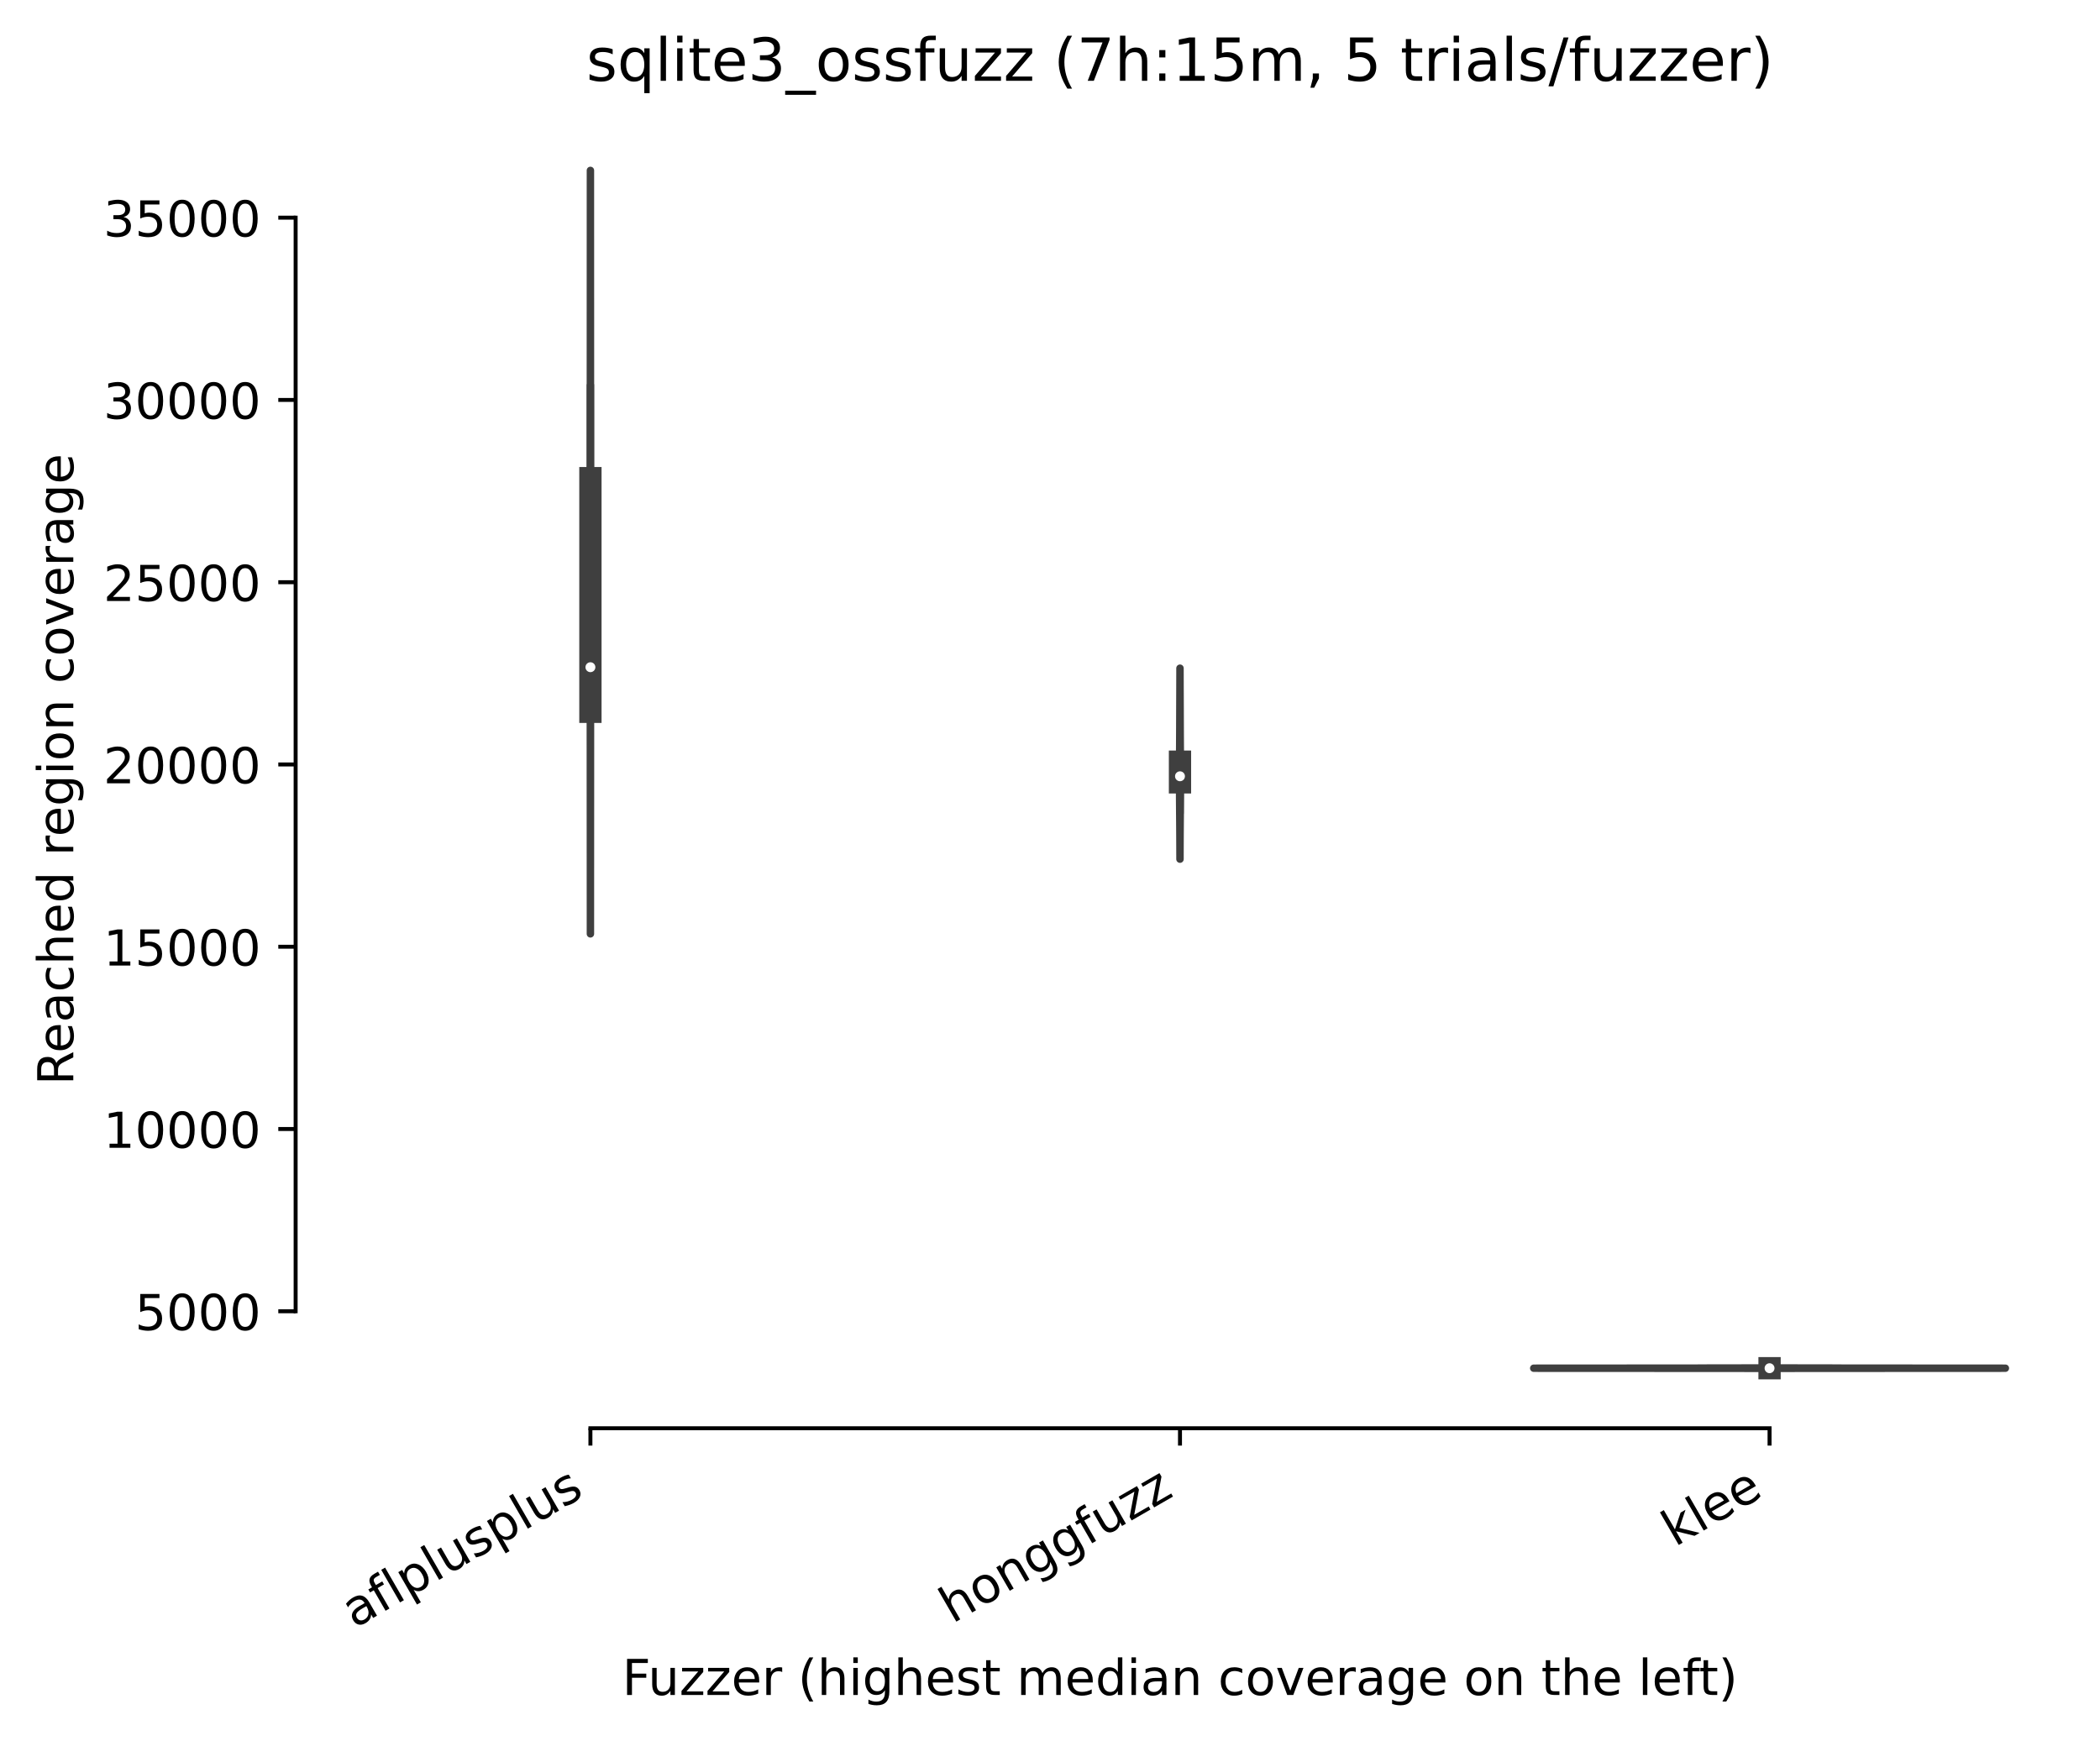 <?xml version="1.0" encoding="utf-8" standalone="no"?>
<!DOCTYPE svg PUBLIC "-//W3C//DTD SVG 1.1//EN"
  "http://www.w3.org/Graphics/SVG/1.1/DTD/svg11.dtd">
<!-- Created with matplotlib (https://matplotlib.org/) -->
<svg height="351.576pt" version="1.1" viewBox="0 0 424.011 351.576" width="424.011pt" xmlns="http://www.w3.org/2000/svg" xmlns:xlink="http://www.w3.org/1999/xlink">
 <defs>
  <style type="text/css">*{stroke-linecap:butt;stroke-linejoin:round;}</style>
 </defs>
 <g id="figure_1">
  <g id="patch_1">
   <path d="M 0 351.576 
L 424.011 351.576 
L 424.011 0 
L 0 0 
z
" style="fill:#ffffff;"/>
  </g>
  <g id="axes_1">
   <g id="patch_2">
    <path d="M 59.691 288.43 
L 416.811 288.43 
L 416.811 22.318 
L 59.691 22.318 
z
" style="fill:#ffffff;"/>
   </g>
   <g id="PolyCollection_1">
    <defs>
     <path d="M 119.213 -162.984 
L 119.209 -162.984 
L 119.208 -164.541 
L 119.208 -166.099 
L 119.208 -167.656 
L 119.207 -169.213 
L 119.207 -170.771 
L 119.206 -172.328 
L 119.206 -173.885 
L 119.205 -175.443 
L 119.205 -177 
L 119.204 -178.557 
L 119.203 -180.115 
L 119.202 -181.672 
L 119.202 -183.229 
L 119.201 -184.787 
L 119.2 -186.344 
L 119.199 -187.902 
L 119.199 -189.459 
L 119.198 -191.016 
L 119.197 -192.574 
L 119.196 -194.131 
L 119.195 -195.688 
L 119.195 -197.246 
L 119.194 -198.803 
L 119.194 -200.36 
L 119.193 -201.918 
L 119.192 -203.475 
L 119.192 -205.032 
L 119.192 -206.59 
L 119.191 -208.147 
L 119.191 -209.705 
L 119.191 -211.262 
L 119.191 -212.819 
L 119.191 -214.377 
L 119.191 -215.934 
L 119.191 -217.491 
L 119.191 -219.049 
L 119.192 -220.606 
L 119.192 -222.163 
L 119.192 -223.721 
L 119.193 -225.278 
L 119.193 -226.836 
L 119.193 -228.393 
L 119.194 -229.95 
L 119.194 -231.508 
L 119.194 -233.065 
L 119.195 -234.622 
L 119.195 -236.18 
L 119.195 -237.737 
L 119.196 -239.294 
L 119.196 -240.852 
L 119.196 -242.409 
L 119.196 -243.966 
L 119.197 -245.524 
L 119.197 -247.081 
L 119.197 -248.639 
L 119.197 -250.196 
L 119.197 -251.753 
L 119.197 -253.311 
L 119.197 -254.868 
L 119.197 -256.425 
L 119.197 -257.983 
L 119.198 -259.54 
L 119.198 -261.097 
L 119.198 -262.655 
L 119.198 -264.212 
L 119.198 -265.769 
L 119.198 -267.327 
L 119.199 -268.884 
L 119.199 -270.442 
L 119.199 -271.999 
L 119.2 -273.556 
L 119.2 -275.114 
L 119.2 -276.671 
L 119.201 -278.228 
L 119.201 -279.786 
L 119.202 -281.343 
L 119.202 -282.9 
L 119.202 -284.458 
L 119.203 -286.015 
L 119.203 -287.573 
L 119.204 -289.13 
L 119.204 -290.687 
L 119.205 -292.245 
L 119.205 -293.802 
L 119.206 -295.359 
L 119.206 -296.917 
L 119.206 -298.474 
L 119.207 -300.031 
L 119.207 -301.589 
L 119.208 -303.146 
L 119.208 -304.703 
L 119.208 -306.261 
L 119.208 -307.818 
L 119.209 -309.376 
L 119.209 -310.933 
L 119.209 -312.49 
L 119.209 -314.048 
L 119.21 -315.605 
L 119.21 -317.162 
L 119.212 -317.162 
L 119.212 -317.162 
L 119.212 -315.605 
L 119.212 -314.048 
L 119.212 -312.49 
L 119.212 -310.933 
L 119.213 -309.376 
L 119.213 -307.818 
L 119.213 -306.261 
L 119.213 -304.703 
L 119.214 -303.146 
L 119.214 -301.589 
L 119.214 -300.031 
L 119.215 -298.474 
L 119.215 -296.917 
L 119.216 -295.359 
L 119.216 -293.802 
L 119.216 -292.245 
L 119.217 -290.687 
L 119.217 -289.13 
L 119.218 -287.573 
L 119.218 -286.015 
L 119.219 -284.458 
L 119.219 -282.9 
L 119.22 -281.343 
L 119.22 -279.786 
L 119.221 -278.228 
L 119.221 -276.671 
L 119.221 -275.114 
L 119.222 -273.556 
L 119.222 -271.999 
L 119.222 -270.442 
L 119.223 -268.884 
L 119.223 -267.327 
L 119.223 -265.769 
L 119.223 -264.212 
L 119.223 -262.655 
L 119.224 -261.097 
L 119.224 -259.54 
L 119.224 -257.983 
L 119.224 -256.425 
L 119.224 -254.868 
L 119.224 -253.311 
L 119.224 -251.753 
L 119.224 -250.196 
L 119.224 -248.639 
L 119.225 -247.081 
L 119.225 -245.524 
L 119.225 -243.966 
L 119.225 -242.409 
L 119.225 -240.852 
L 119.226 -239.294 
L 119.226 -237.737 
L 119.226 -236.18 
L 119.226 -234.622 
L 119.227 -233.065 
L 119.227 -231.508 
L 119.228 -229.95 
L 119.228 -228.393 
L 119.228 -226.836 
L 119.229 -225.278 
L 119.229 -223.721 
L 119.229 -222.163 
L 119.23 -220.606 
L 119.23 -219.049 
L 119.23 -217.491 
L 119.23 -215.934 
L 119.23 -214.377 
L 119.23 -212.819 
L 119.23 -211.262 
L 119.23 -209.705 
L 119.23 -208.147 
L 119.23 -206.59 
L 119.229 -205.032 
L 119.229 -203.475 
L 119.228 -201.918 
L 119.228 -200.36 
L 119.227 -198.803 
L 119.226 -197.246 
L 119.226 -195.688 
L 119.225 -194.131 
L 119.224 -192.574 
L 119.223 -191.016 
L 119.223 -189.459 
L 119.222 -187.902 
L 119.221 -186.344 
L 119.22 -184.787 
L 119.22 -183.229 
L 119.219 -181.672 
L 119.218 -180.115 
L 119.217 -178.557 
L 119.217 -177 
L 119.216 -175.443 
L 119.216 -173.885 
L 119.215 -172.328 
L 119.214 -170.771 
L 119.214 -169.213 
L 119.214 -167.656 
L 119.213 -166.099 
L 119.213 -164.541 
L 119.213 -162.984 
z
" id="md72bbaaf99" style="stroke:#3f3f3f;stroke-width:1.5;"/>
    </defs>
    <g clip-path="url(#pc50f8277dc)">
     <use style="fill:#3274a1;stroke:#3f3f3f;stroke-width:1.5;" x="0" xlink:href="#md72bbaaf99" y="351.576"/>
    </g>
   </g>
   <g id="PolyCollection_2">
    <defs>
     <path d="M 238.255 -178.071 
L 238.247 -178.071 
L 238.246 -178.461 
L 238.245 -178.85 
L 238.244 -179.24 
L 238.243 -179.63 
L 238.242 -180.019 
L 238.241 -180.409 
L 238.239 -180.798 
L 238.238 -181.188 
L 238.236 -181.577 
L 238.234 -181.967 
L 238.232 -182.356 
L 238.23 -182.746 
L 238.228 -183.135 
L 238.226 -183.525 
L 238.223 -183.914 
L 238.221 -184.304 
L 238.218 -184.694 
L 238.215 -185.083 
L 238.213 -185.473 
L 238.21 -185.862 
L 238.207 -186.252 
L 238.204 -186.641 
L 238.201 -187.031 
L 238.197 -187.42 
L 238.194 -187.81 
L 238.191 -188.199 
L 238.188 -188.589 
L 238.185 -188.978 
L 238.182 -189.368 
L 238.179 -189.758 
L 238.176 -190.147 
L 238.174 -190.537 
L 238.171 -190.926 
L 238.169 -191.316 
L 238.167 -191.705 
L 238.165 -192.095 
L 238.163 -192.484 
L 238.162 -192.874 
L 238.161 -193.263 
L 238.16 -193.653 
L 238.16 -194.042 
L 238.159 -194.432 
L 238.16 -194.822 
L 238.16 -195.211 
L 238.161 -195.601 
L 238.162 -195.99 
L 238.163 -196.38 
L 238.165 -196.769 
L 238.167 -197.159 
L 238.169 -197.548 
L 238.171 -197.938 
L 238.173 -198.327 
L 238.176 -198.717 
L 238.178 -199.106 
L 238.181 -199.496 
L 238.184 -199.885 
L 238.186 -200.275 
L 238.189 -200.665 
L 238.191 -201.054 
L 238.193 -201.444 
L 238.195 -201.833 
L 238.197 -202.223 
L 238.199 -202.612 
L 238.201 -203.002 
L 238.203 -203.391 
L 238.205 -203.781 
L 238.206 -204.17 
L 238.208 -204.56 
L 238.209 -204.949 
L 238.21 -205.339 
L 238.212 -205.729 
L 238.213 -206.118 
L 238.214 -206.508 
L 238.215 -206.897 
L 238.217 -207.287 
L 238.218 -207.676 
L 238.219 -208.066 
L 238.221 -208.455 
L 238.222 -208.845 
L 238.224 -209.234 
L 238.225 -209.624 
L 238.227 -210.013 
L 238.228 -210.403 
L 238.23 -210.793 
L 238.231 -211.182 
L 238.233 -211.572 
L 238.234 -211.961 
L 238.236 -212.351 
L 238.237 -212.74 
L 238.238 -213.13 
L 238.24 -213.519 
L 238.241 -213.909 
L 238.242 -214.298 
L 238.243 -214.688 
L 238.244 -215.077 
L 238.245 -215.467 
L 238.245 -215.857 
L 238.246 -216.246 
L 238.247 -216.636 
L 238.254 -216.636 
L 238.254 -216.636 
L 238.255 -216.246 
L 238.256 -215.857 
L 238.257 -215.467 
L 238.257 -215.077 
L 238.258 -214.688 
L 238.259 -214.298 
L 238.261 -213.909 
L 238.262 -213.519 
L 238.263 -213.13 
L 238.264 -212.74 
L 238.266 -212.351 
L 238.267 -211.961 
L 238.269 -211.572 
L 238.27 -211.182 
L 238.272 -210.793 
L 238.273 -210.403 
L 238.275 -210.013 
L 238.276 -209.624 
L 238.278 -209.234 
L 238.279 -208.845 
L 238.281 -208.455 
L 238.282 -208.066 
L 238.283 -207.676 
L 238.285 -207.287 
L 238.286 -206.897 
L 238.287 -206.508 
L 238.288 -206.118 
L 238.29 -205.729 
L 238.291 -205.339 
L 238.292 -204.949 
L 238.294 -204.56 
L 238.295 -204.17 
L 238.297 -203.781 
L 238.298 -203.391 
L 238.3 -203.002 
L 238.302 -202.612 
L 238.304 -202.223 
L 238.306 -201.833 
L 238.308 -201.444 
L 238.31 -201.054 
L 238.313 -200.665 
L 238.315 -200.275 
L 238.318 -199.885 
L 238.32 -199.496 
L 238.323 -199.106 
L 238.325 -198.717 
L 238.328 -198.327 
L 238.33 -197.938 
L 238.332 -197.548 
L 238.334 -197.159 
L 238.336 -196.769 
L 238.338 -196.38 
L 238.339 -195.99 
L 238.34 -195.601 
L 238.341 -195.211 
L 238.342 -194.822 
L 238.342 -194.432 
L 238.342 -194.042 
L 238.341 -193.653 
L 238.34 -193.263 
L 238.339 -192.874 
L 238.338 -192.484 
L 238.336 -192.095 
L 238.334 -191.705 
L 238.332 -191.316 
L 238.33 -190.926 
L 238.327 -190.537 
L 238.325 -190.147 
L 238.322 -189.758 
L 238.319 -189.368 
L 238.316 -188.978 
L 238.313 -188.589 
L 238.31 -188.199 
L 238.307 -187.81 
L 238.304 -187.42 
L 238.301 -187.031 
L 238.298 -186.641 
L 238.295 -186.252 
L 238.292 -185.862 
L 238.289 -185.473 
L 238.286 -185.083 
L 238.283 -184.694 
L 238.28 -184.304 
L 238.278 -183.914 
L 238.275 -183.525 
L 238.273 -183.135 
L 238.271 -182.746 
L 238.269 -182.356 
L 238.267 -181.967 
L 238.265 -181.577 
L 238.264 -181.188 
L 238.262 -180.798 
L 238.261 -180.409 
L 238.259 -180.019 
L 238.258 -179.63 
L 238.257 -179.24 
L 238.256 -178.85 
L 238.255 -178.461 
L 238.255 -178.071 
z
" id="m704e253933" style="stroke:#3f3f3f;stroke-width:1.5;"/>
    </defs>
    <g clip-path="url(#pc50f8277dc)">
     <use style="fill:#9fd495;stroke:#3f3f3f;stroke-width:1.5;" x="0" xlink:href="#m704e253933" y="351.576"/>
    </g>
   </g>
   <g id="PolyCollection_3">
    <defs>
     <path d="M 361.406 -75.242 
L 353.175 -75.242 
L 352.49 -75.243 
L 351.719 -75.244 
L 350.857 -75.245 
L 349.899 -75.246 
L 348.842 -75.246 
L 347.683 -75.247 
L 346.419 -75.248 
L 345.052 -75.249 
L 343.581 -75.25 
L 342.011 -75.251 
L 340.347 -75.251 
L 338.594 -75.252 
L 336.763 -75.253 
L 334.865 -75.254 
L 332.912 -75.255 
L 330.921 -75.255 
L 328.908 -75.256 
L 326.891 -75.257 
L 324.891 -75.258 
L 322.929 -75.259 
L 321.026 -75.26 
L 319.205 -75.26 
L 317.488 -75.261 
L 315.895 -75.262 
L 314.447 -75.263 
L 313.164 -75.264 
L 312.061 -75.264 
L 311.154 -75.265 
L 310.454 -75.266 
L 309.971 -75.267 
L 309.71 -75.268 
L 309.675 -75.269 
L 309.863 -75.269 
L 310.27 -75.27 
L 310.89 -75.271 
L 311.71 -75.272 
L 312.717 -75.273 
L 313.894 -75.273 
L 315.221 -75.274 
L 316.679 -75.275 
L 318.245 -75.276 
L 319.894 -75.277 
L 321.604 -75.278 
L 323.35 -75.278 
L 325.108 -75.279 
L 326.856 -75.28 
L 328.573 -75.281 
L 330.239 -75.282 
L 331.836 -75.282 
L 333.349 -75.283 
L 334.766 -75.284 
L 336.075 -75.285 
L 337.269 -75.286 
L 338.345 -75.287 
L 339.299 -75.287 
L 340.132 -75.288 
L 340.848 -75.289 
L 341.451 -75.29 
L 341.949 -75.291 
L 342.351 -75.291 
L 342.667 -75.292 
L 342.908 -75.293 
L 343.088 -75.294 
L 343.218 -75.295 
L 343.312 -75.296 
L 343.383 -75.296 
L 343.441 -75.297 
L 343.5 -75.298 
L 343.568 -75.299 
L 343.657 -75.3 
L 343.772 -75.3 
L 343.922 -75.301 
L 344.111 -75.302 
L 344.342 -75.303 
L 344.618 -75.304 
L 344.938 -75.305 
L 345.303 -75.305 
L 345.71 -75.306 
L 346.155 -75.307 
L 346.635 -75.308 
L 347.145 -75.309 
L 347.679 -75.309 
L 348.232 -75.31 
L 348.797 -75.311 
L 349.368 -75.312 
L 349.94 -75.313 
L 350.507 -75.314 
L 351.064 -75.314 
L 351.605 -75.315 
L 352.128 -75.316 
L 352.627 -75.317 
L 353.101 -75.318 
L 353.547 -75.318 
L 353.964 -75.319 
L 354.351 -75.32 
L 354.706 -75.321 
L 355.032 -75.322 
L 355.326 -75.323 
L 355.592 -75.323 
L 358.989 -75.323 
L 358.989 -75.323 
L 359.255 -75.323 
L 359.55 -75.322 
L 359.875 -75.321 
L 360.23 -75.32 
L 360.617 -75.319 
L 361.034 -75.318 
L 361.48 -75.318 
L 361.954 -75.317 
L 362.454 -75.316 
L 362.976 -75.315 
L 363.518 -75.314 
L 364.074 -75.314 
L 364.641 -75.313 
L 365.213 -75.312 
L 365.784 -75.311 
L 366.349 -75.31 
L 366.902 -75.309 
L 367.436 -75.309 
L 367.946 -75.308 
L 368.426 -75.307 
L 368.872 -75.306 
L 369.278 -75.305 
L 369.643 -75.305 
L 369.964 -75.304 
L 370.239 -75.303 
L 370.471 -75.302 
L 370.659 -75.301 
L 370.809 -75.3 
L 370.925 -75.3 
L 371.013 -75.299 
L 371.082 -75.298 
L 371.14 -75.297 
L 371.199 -75.296 
L 371.269 -75.296 
L 371.363 -75.295 
L 371.493 -75.294 
L 371.673 -75.293 
L 371.915 -75.292 
L 372.231 -75.291 
L 372.632 -75.291 
L 373.13 -75.29 
L 373.734 -75.289 
L 374.449 -75.288 
L 375.282 -75.287 
L 376.236 -75.287 
L 377.312 -75.286 
L 378.506 -75.285 
L 379.816 -75.284 
L 381.232 -75.283 
L 382.745 -75.282 
L 384.342 -75.282 
L 386.008 -75.281 
L 387.725 -75.28 
L 389.473 -75.279 
L 391.232 -75.278 
L 392.977 -75.278 
L 394.687 -75.277 
L 396.337 -75.276 
L 397.902 -75.275 
L 399.36 -75.274 
L 400.688 -75.273 
L 401.865 -75.273 
L 402.871 -75.272 
L 403.691 -75.271 
L 404.311 -75.27 
L 404.718 -75.269 
L 404.907 -75.269 
L 404.871 -75.268 
L 404.61 -75.267 
L 404.127 -75.266 
L 403.427 -75.265 
L 402.52 -75.264 
L 401.417 -75.264 
L 400.134 -75.263 
L 398.686 -75.262 
L 397.093 -75.261 
L 395.376 -75.26 
L 393.555 -75.26 
L 391.652 -75.259 
L 389.69 -75.258 
L 387.69 -75.257 
L 385.674 -75.256 
L 383.66 -75.255 
L 381.669 -75.255 
L 379.716 -75.254 
L 377.818 -75.253 
L 375.987 -75.252 
L 374.235 -75.251 
L 372.57 -75.251 
L 371 -75.25 
L 369.529 -75.249 
L 368.162 -75.248 
L 366.898 -75.247 
L 365.739 -75.246 
L 364.682 -75.246 
L 363.724 -75.245 
L 362.862 -75.244 
L 362.091 -75.243 
L 361.406 -75.242 
z
" id="m99845dfeee" style="stroke:#3f3f3f;stroke-width:1.5;"/>
    </defs>
    <g clip-path="url(#pc50f8277dc)">
     <use style="fill:#c03d3e;stroke:#3f3f3f;stroke-width:1.5;" x="0" xlink:href="#m99845dfeee" y="351.576"/>
    </g>
   </g>
   <g id="matplotlib.axis_1">
    <g id="xtick_1">
     <g id="line2d_1">
      <defs>
       <path d="M 0 0 
L 0 3.5 
" id="m9f5b77ebde" style="stroke:#000000;stroke-width:0.8;"/>
      </defs>
      <g>
       <use style="stroke:#000000;stroke-width:0.8;" x="119.211" xlink:href="#m9f5b77ebde" y="288.43"/>
      </g>
     </g>
     <g id="text_1">
      <!-- aflplusplus -->
      <g transform="translate(71.602 328.897)rotate(-30)scale(0.1 -0.1)">
       <defs>
        <path d="M 34.281 27.484 
Q 23.391 27.484 19.188 25 
Q 14.984 22.516 14.984 16.5 
Q 14.984 11.719 18.141 8.906 
Q 21.297 6.109 26.703 6.109 
Q 34.188 6.109 38.703 11.406 
Q 43.219 16.703 43.219 25.484 
L 43.219 27.484 
z
M 52.203 31.203 
L 52.203 0 
L 43.219 0 
L 43.219 8.297 
Q 40.141 3.328 35.547 0.953 
Q 30.953 -1.422 24.312 -1.422 
Q 15.922 -1.422 10.953 3.297 
Q 6 8.016 6 15.922 
Q 6 25.141 12.172 29.828 
Q 18.359 34.516 30.609 34.516 
L 43.219 34.516 
L 43.219 35.406 
Q 43.219 41.609 39.141 45 
Q 35.062 48.391 27.688 48.391 
Q 23 48.391 18.547 47.266 
Q 14.109 46.141 10.016 43.891 
L 10.016 52.203 
Q 14.938 54.109 19.578 55.047 
Q 24.219 56 28.609 56 
Q 40.484 56 46.344 49.844 
Q 52.203 43.703 52.203 31.203 
z
" id="DejaVuSans-97"/>
        <path d="M 37.109 75.984 
L 37.109 68.5 
L 28.516 68.5 
Q 23.688 68.5 21.797 66.547 
Q 19.922 64.594 19.922 59.516 
L 19.922 54.688 
L 34.719 54.688 
L 34.719 47.703 
L 19.922 47.703 
L 19.922 0 
L 10.891 0 
L 10.891 47.703 
L 2.297 47.703 
L 2.297 54.688 
L 10.891 54.688 
L 10.891 58.5 
Q 10.891 67.625 15.141 71.797 
Q 19.391 75.984 28.609 75.984 
z
" id="DejaVuSans-102"/>
        <path d="M 9.422 75.984 
L 18.406 75.984 
L 18.406 0 
L 9.422 0 
z
" id="DejaVuSans-108"/>
        <path d="M 18.109 8.203 
L 18.109 -20.797 
L 9.078 -20.797 
L 9.078 54.688 
L 18.109 54.688 
L 18.109 46.391 
Q 20.953 51.266 25.266 53.625 
Q 29.594 56 35.594 56 
Q 45.562 56 51.781 48.094 
Q 58.016 40.188 58.016 27.297 
Q 58.016 14.406 51.781 6.484 
Q 45.562 -1.422 35.594 -1.422 
Q 29.594 -1.422 25.266 0.953 
Q 20.953 3.328 18.109 8.203 
z
M 48.688 27.297 
Q 48.688 37.203 44.609 42.844 
Q 40.531 48.484 33.406 48.484 
Q 26.266 48.484 22.188 42.844 
Q 18.109 37.203 18.109 27.297 
Q 18.109 17.391 22.188 11.75 
Q 26.266 6.109 33.406 6.109 
Q 40.531 6.109 44.609 11.75 
Q 48.688 17.391 48.688 27.297 
z
" id="DejaVuSans-112"/>
        <path d="M 8.5 21.578 
L 8.5 54.688 
L 17.484 54.688 
L 17.484 21.922 
Q 17.484 14.156 20.5 10.266 
Q 23.531 6.391 29.594 6.391 
Q 36.859 6.391 41.078 11.031 
Q 45.312 15.672 45.312 23.688 
L 45.312 54.688 
L 54.297 54.688 
L 54.297 0 
L 45.312 0 
L 45.312 8.406 
Q 42.047 3.422 37.719 1 
Q 33.406 -1.422 27.688 -1.422 
Q 18.266 -1.422 13.375 4.438 
Q 8.5 10.297 8.5 21.578 
z
M 31.109 56 
z
" id="DejaVuSans-117"/>
        <path d="M 44.281 53.078 
L 44.281 44.578 
Q 40.484 46.531 36.375 47.5 
Q 32.281 48.484 27.875 48.484 
Q 21.188 48.484 17.844 46.438 
Q 14.5 44.391 14.5 40.281 
Q 14.5 37.156 16.891 35.375 
Q 19.281 33.594 26.516 31.984 
L 29.594 31.297 
Q 39.156 29.25 43.188 25.516 
Q 47.219 21.781 47.219 15.094 
Q 47.219 7.469 41.188 3.016 
Q 35.156 -1.422 24.609 -1.422 
Q 20.219 -1.422 15.453 -0.562 
Q 10.688 0.297 5.422 2 
L 5.422 11.281 
Q 10.406 8.688 15.234 7.391 
Q 20.062 6.109 24.812 6.109 
Q 31.156 6.109 34.562 8.281 
Q 37.984 10.453 37.984 14.406 
Q 37.984 18.062 35.516 20.016 
Q 33.062 21.969 24.703 23.781 
L 21.578 24.516 
Q 13.234 26.266 9.516 29.906 
Q 5.812 33.547 5.812 39.891 
Q 5.812 47.609 11.281 51.797 
Q 16.75 56 26.812 56 
Q 31.781 56 36.172 55.266 
Q 40.578 54.547 44.281 53.078 
z
" id="DejaVuSans-115"/>
       </defs>
       <use xlink:href="#DejaVuSans-97"/>
       <use x="61.279" xlink:href="#DejaVuSans-102"/>
       <use x="96.484" xlink:href="#DejaVuSans-108"/>
       <use x="124.268" xlink:href="#DejaVuSans-112"/>
       <use x="187.744" xlink:href="#DejaVuSans-108"/>
       <use x="215.527" xlink:href="#DejaVuSans-117"/>
       <use x="278.906" xlink:href="#DejaVuSans-115"/>
       <use x="331.006" xlink:href="#DejaVuSans-112"/>
       <use x="394.482" xlink:href="#DejaVuSans-108"/>
       <use x="422.266" xlink:href="#DejaVuSans-117"/>
       <use x="485.645" xlink:href="#DejaVuSans-115"/>
      </g>
     </g>
    </g>
    <g id="xtick_2">
     <g id="line2d_2">
      <g>
       <use style="stroke:#000000;stroke-width:0.8;" x="238.251" xlink:href="#m9f5b77ebde" y="288.43"/>
      </g>
     </g>
     <g id="text_2">
      <!-- honggfuzz -->
      <g transform="translate(192.311 327.933)rotate(-30)scale(0.1 -0.1)">
       <defs>
        <path d="M 54.891 33.016 
L 54.891 0 
L 45.906 0 
L 45.906 32.719 
Q 45.906 40.484 42.875 44.328 
Q 39.844 48.188 33.797 48.188 
Q 26.516 48.188 22.312 43.547 
Q 18.109 38.922 18.109 30.906 
L 18.109 0 
L 9.078 0 
L 9.078 75.984 
L 18.109 75.984 
L 18.109 46.188 
Q 21.344 51.125 25.703 53.562 
Q 30.078 56 35.797 56 
Q 45.219 56 50.047 50.172 
Q 54.891 44.344 54.891 33.016 
z
" id="DejaVuSans-104"/>
        <path d="M 30.609 48.391 
Q 23.391 48.391 19.188 42.75 
Q 14.984 37.109 14.984 27.297 
Q 14.984 17.484 19.156 11.844 
Q 23.344 6.203 30.609 6.203 
Q 37.797 6.203 41.984 11.859 
Q 46.188 17.531 46.188 27.297 
Q 46.188 37.016 41.984 42.703 
Q 37.797 48.391 30.609 48.391 
z
M 30.609 56 
Q 42.328 56 49.016 48.375 
Q 55.719 40.766 55.719 27.297 
Q 55.719 13.875 49.016 6.219 
Q 42.328 -1.422 30.609 -1.422 
Q 18.844 -1.422 12.172 6.219 
Q 5.516 13.875 5.516 27.297 
Q 5.516 40.766 12.172 48.375 
Q 18.844 56 30.609 56 
z
" id="DejaVuSans-111"/>
        <path d="M 54.891 33.016 
L 54.891 0 
L 45.906 0 
L 45.906 32.719 
Q 45.906 40.484 42.875 44.328 
Q 39.844 48.188 33.797 48.188 
Q 26.516 48.188 22.312 43.547 
Q 18.109 38.922 18.109 30.906 
L 18.109 0 
L 9.078 0 
L 9.078 54.688 
L 18.109 54.688 
L 18.109 46.188 
Q 21.344 51.125 25.703 53.562 
Q 30.078 56 35.797 56 
Q 45.219 56 50.047 50.172 
Q 54.891 44.344 54.891 33.016 
z
" id="DejaVuSans-110"/>
        <path d="M 45.406 27.984 
Q 45.406 37.75 41.375 43.109 
Q 37.359 48.484 30.078 48.484 
Q 22.859 48.484 18.828 43.109 
Q 14.797 37.75 14.797 27.984 
Q 14.797 18.266 18.828 12.891 
Q 22.859 7.516 30.078 7.516 
Q 37.359 7.516 41.375 12.891 
Q 45.406 18.266 45.406 27.984 
z
M 54.391 6.781 
Q 54.391 -7.172 48.188 -13.984 
Q 42 -20.797 29.203 -20.797 
Q 24.469 -20.797 20.266 -20.094 
Q 16.062 -19.391 12.109 -17.922 
L 12.109 -9.188 
Q 16.062 -11.328 19.922 -12.344 
Q 23.781 -13.375 27.781 -13.375 
Q 36.625 -13.375 41.016 -8.766 
Q 45.406 -4.156 45.406 5.172 
L 45.406 9.625 
Q 42.625 4.781 38.281 2.391 
Q 33.938 0 27.875 0 
Q 17.828 0 11.672 7.656 
Q 5.516 15.328 5.516 27.984 
Q 5.516 40.672 11.672 48.328 
Q 17.828 56 27.875 56 
Q 33.938 56 38.281 53.609 
Q 42.625 51.219 45.406 46.391 
L 45.406 54.688 
L 54.391 54.688 
z
" id="DejaVuSans-103"/>
        <path d="M 5.516 54.688 
L 48.188 54.688 
L 48.188 46.484 
L 14.406 7.172 
L 48.188 7.172 
L 48.188 0 
L 4.297 0 
L 4.297 8.203 
L 38.094 47.516 
L 5.516 47.516 
z
" id="DejaVuSans-122"/>
       </defs>
       <use xlink:href="#DejaVuSans-104"/>
       <use x="63.379" xlink:href="#DejaVuSans-111"/>
       <use x="124.561" xlink:href="#DejaVuSans-110"/>
       <use x="187.939" xlink:href="#DejaVuSans-103"/>
       <use x="251.416" xlink:href="#DejaVuSans-103"/>
       <use x="314.893" xlink:href="#DejaVuSans-102"/>
       <use x="350.098" xlink:href="#DejaVuSans-117"/>
       <use x="413.477" xlink:href="#DejaVuSans-122"/>
       <use x="465.967" xlink:href="#DejaVuSans-122"/>
      </g>
     </g>
    </g>
    <g id="xtick_3">
     <g id="line2d_3">
      <g>
       <use style="stroke:#000000;stroke-width:0.8;" x="357.291" xlink:href="#m9f5b77ebde" y="288.43"/>
      </g>
     </g>
     <g id="text_3">
      <!-- klee -->
      <g transform="translate(338.173 312.448)rotate(-30)scale(0.1 -0.1)">
       <defs>
        <path d="M 9.078 75.984 
L 18.109 75.984 
L 18.109 31.109 
L 44.922 54.688 
L 56.391 54.688 
L 27.391 29.109 
L 57.625 0 
L 45.906 0 
L 18.109 26.703 
L 18.109 0 
L 9.078 0 
z
" id="DejaVuSans-107"/>
        <path d="M 56.203 29.594 
L 56.203 25.203 
L 14.891 25.203 
Q 15.484 15.922 20.484 11.062 
Q 25.484 6.203 34.422 6.203 
Q 39.594 6.203 44.453 7.469 
Q 49.312 8.734 54.109 11.281 
L 54.109 2.781 
Q 49.266 0.734 44.188 -0.344 
Q 39.109 -1.422 33.891 -1.422 
Q 20.797 -1.422 13.156 6.188 
Q 5.516 13.812 5.516 26.812 
Q 5.516 40.234 12.766 48.109 
Q 20.016 56 32.328 56 
Q 43.359 56 49.781 48.891 
Q 56.203 41.797 56.203 29.594 
z
M 47.219 32.234 
Q 47.125 39.594 43.094 43.984 
Q 39.062 48.391 32.422 48.391 
Q 24.906 48.391 20.391 44.141 
Q 15.875 39.891 15.188 32.172 
z
" id="DejaVuSans-101"/>
       </defs>
       <use xlink:href="#DejaVuSans-107"/>
       <use x="57.91" xlink:href="#DejaVuSans-108"/>
       <use x="85.693" xlink:href="#DejaVuSans-101"/>
       <use x="147.217" xlink:href="#DejaVuSans-101"/>
      </g>
     </g>
    </g>
    <g id="text_4">
     <!-- Fuzzer (highest median coverage on the left) -->
     <g transform="translate(125.633 342.297)scale(0.1 -0.1)">
      <defs>
       <path d="M 9.812 72.906 
L 51.703 72.906 
L 51.703 64.594 
L 19.672 64.594 
L 19.672 43.109 
L 48.578 43.109 
L 48.578 34.812 
L 19.672 34.812 
L 19.672 0 
L 9.812 0 
z
" id="DejaVuSans-70"/>
       <path d="M 41.109 46.297 
Q 39.594 47.172 37.812 47.578 
Q 36.031 48 33.891 48 
Q 26.266 48 22.188 43.047 
Q 18.109 38.094 18.109 28.812 
L 18.109 0 
L 9.078 0 
L 9.078 54.688 
L 18.109 54.688 
L 18.109 46.188 
Q 20.953 51.172 25.484 53.578 
Q 30.031 56 36.531 56 
Q 37.453 56 38.578 55.875 
Q 39.703 55.766 41.062 55.516 
z
" id="DejaVuSans-114"/>
       <path id="DejaVuSans-32"/>
       <path d="M 31 75.875 
Q 24.469 64.656 21.281 53.656 
Q 18.109 42.672 18.109 31.391 
Q 18.109 20.125 21.312 9.062 
Q 24.516 -2 31 -13.188 
L 23.188 -13.188 
Q 15.875 -1.703 12.234 9.375 
Q 8.594 20.453 8.594 31.391 
Q 8.594 42.281 12.203 53.312 
Q 15.828 64.359 23.188 75.875 
z
" id="DejaVuSans-40"/>
       <path d="M 9.422 54.688 
L 18.406 54.688 
L 18.406 0 
L 9.422 0 
z
M 9.422 75.984 
L 18.406 75.984 
L 18.406 64.594 
L 9.422 64.594 
z
" id="DejaVuSans-105"/>
       <path d="M 18.312 70.219 
L 18.312 54.688 
L 36.812 54.688 
L 36.812 47.703 
L 18.312 47.703 
L 18.312 18.016 
Q 18.312 11.328 20.141 9.422 
Q 21.969 7.516 27.594 7.516 
L 36.812 7.516 
L 36.812 0 
L 27.594 0 
Q 17.188 0 13.234 3.875 
Q 9.281 7.766 9.281 18.016 
L 9.281 47.703 
L 2.688 47.703 
L 2.688 54.688 
L 9.281 54.688 
L 9.281 70.219 
z
" id="DejaVuSans-116"/>
       <path d="M 52 44.188 
Q 55.375 50.25 60.062 53.125 
Q 64.75 56 71.094 56 
Q 79.641 56 84.281 50.016 
Q 88.922 44.047 88.922 33.016 
L 88.922 0 
L 79.891 0 
L 79.891 32.719 
Q 79.891 40.578 77.094 44.375 
Q 74.312 48.188 68.609 48.188 
Q 61.625 48.188 57.562 43.547 
Q 53.516 38.922 53.516 30.906 
L 53.516 0 
L 44.484 0 
L 44.484 32.719 
Q 44.484 40.625 41.703 44.406 
Q 38.922 48.188 33.109 48.188 
Q 26.219 48.188 22.156 43.531 
Q 18.109 38.875 18.109 30.906 
L 18.109 0 
L 9.078 0 
L 9.078 54.688 
L 18.109 54.688 
L 18.109 46.188 
Q 21.188 51.219 25.484 53.609 
Q 29.781 56 35.688 56 
Q 41.656 56 45.828 52.969 
Q 50 49.953 52 44.188 
z
" id="DejaVuSans-109"/>
       <path d="M 45.406 46.391 
L 45.406 75.984 
L 54.391 75.984 
L 54.391 0 
L 45.406 0 
L 45.406 8.203 
Q 42.578 3.328 38.25 0.953 
Q 33.938 -1.422 27.875 -1.422 
Q 17.969 -1.422 11.734 6.484 
Q 5.516 14.406 5.516 27.297 
Q 5.516 40.188 11.734 48.094 
Q 17.969 56 27.875 56 
Q 33.938 56 38.25 53.625 
Q 42.578 51.266 45.406 46.391 
z
M 14.797 27.297 
Q 14.797 17.391 18.875 11.75 
Q 22.953 6.109 30.078 6.109 
Q 37.203 6.109 41.297 11.75 
Q 45.406 17.391 45.406 27.297 
Q 45.406 37.203 41.297 42.844 
Q 37.203 48.484 30.078 48.484 
Q 22.953 48.484 18.875 42.844 
Q 14.797 37.203 14.797 27.297 
z
" id="DejaVuSans-100"/>
       <path d="M 48.781 52.594 
L 48.781 44.188 
Q 44.969 46.297 41.141 47.344 
Q 37.312 48.391 33.406 48.391 
Q 24.656 48.391 19.812 42.844 
Q 14.984 37.312 14.984 27.297 
Q 14.984 17.281 19.812 11.734 
Q 24.656 6.203 33.406 6.203 
Q 37.312 6.203 41.141 7.25 
Q 44.969 8.297 48.781 10.406 
L 48.781 2.094 
Q 45.016 0.344 40.984 -0.531 
Q 36.969 -1.422 32.422 -1.422 
Q 20.062 -1.422 12.781 6.344 
Q 5.516 14.109 5.516 27.297 
Q 5.516 40.672 12.859 48.328 
Q 20.219 56 33.016 56 
Q 37.156 56 41.109 55.141 
Q 45.062 54.297 48.781 52.594 
z
" id="DejaVuSans-99"/>
       <path d="M 2.984 54.688 
L 12.5 54.688 
L 29.594 8.797 
L 46.688 54.688 
L 56.203 54.688 
L 35.688 0 
L 23.484 0 
z
" id="DejaVuSans-118"/>
       <path d="M 8.016 75.875 
L 15.828 75.875 
Q 23.141 64.359 26.781 53.312 
Q 30.422 42.281 30.422 31.391 
Q 30.422 20.453 26.781 9.375 
Q 23.141 -1.703 15.828 -13.188 
L 8.016 -13.188 
Q 14.5 -2 17.703 9.062 
Q 20.906 20.125 20.906 31.391 
Q 20.906 42.672 17.703 53.656 
Q 14.5 64.656 8.016 75.875 
z
" id="DejaVuSans-41"/>
      </defs>
      <use xlink:href="#DejaVuSans-70"/>
      <use x="52.02" xlink:href="#DejaVuSans-117"/>
      <use x="115.398" xlink:href="#DejaVuSans-122"/>
      <use x="167.889" xlink:href="#DejaVuSans-122"/>
      <use x="220.379" xlink:href="#DejaVuSans-101"/>
      <use x="281.902" xlink:href="#DejaVuSans-114"/>
      <use x="323.016" xlink:href="#DejaVuSans-32"/>
      <use x="354.803" xlink:href="#DejaVuSans-40"/>
      <use x="393.816" xlink:href="#DejaVuSans-104"/>
      <use x="457.195" xlink:href="#DejaVuSans-105"/>
      <use x="484.979" xlink:href="#DejaVuSans-103"/>
      <use x="548.455" xlink:href="#DejaVuSans-104"/>
      <use x="611.834" xlink:href="#DejaVuSans-101"/>
      <use x="673.357" xlink:href="#DejaVuSans-115"/>
      <use x="725.457" xlink:href="#DejaVuSans-116"/>
      <use x="764.666" xlink:href="#DejaVuSans-32"/>
      <use x="796.453" xlink:href="#DejaVuSans-109"/>
      <use x="893.865" xlink:href="#DejaVuSans-101"/>
      <use x="955.389" xlink:href="#DejaVuSans-100"/>
      <use x="1018.865" xlink:href="#DejaVuSans-105"/>
      <use x="1046.648" xlink:href="#DejaVuSans-97"/>
      <use x="1107.928" xlink:href="#DejaVuSans-110"/>
      <use x="1171.307" xlink:href="#DejaVuSans-32"/>
      <use x="1203.094" xlink:href="#DejaVuSans-99"/>
      <use x="1258.074" xlink:href="#DejaVuSans-111"/>
      <use x="1319.256" xlink:href="#DejaVuSans-118"/>
      <use x="1378.436" xlink:href="#DejaVuSans-101"/>
      <use x="1439.959" xlink:href="#DejaVuSans-114"/>
      <use x="1481.072" xlink:href="#DejaVuSans-97"/>
      <use x="1542.352" xlink:href="#DejaVuSans-103"/>
      <use x="1605.828" xlink:href="#DejaVuSans-101"/>
      <use x="1667.352" xlink:href="#DejaVuSans-32"/>
      <use x="1699.139" xlink:href="#DejaVuSans-111"/>
      <use x="1760.32" xlink:href="#DejaVuSans-110"/>
      <use x="1823.699" xlink:href="#DejaVuSans-32"/>
      <use x="1855.486" xlink:href="#DejaVuSans-116"/>
      <use x="1894.695" xlink:href="#DejaVuSans-104"/>
      <use x="1958.074" xlink:href="#DejaVuSans-101"/>
      <use x="2019.598" xlink:href="#DejaVuSans-32"/>
      <use x="2051.385" xlink:href="#DejaVuSans-108"/>
      <use x="2079.168" xlink:href="#DejaVuSans-101"/>
      <use x="2140.691" xlink:href="#DejaVuSans-102"/>
      <use x="2174.146" xlink:href="#DejaVuSans-116"/>
      <use x="2213.355" xlink:href="#DejaVuSans-41"/>
     </g>
    </g>
   </g>
   <g id="matplotlib.axis_2">
    <g id="ytick_1">
     <g id="line2d_4">
      <defs>
       <path d="M 0 0 
L -3.5 0 
" id="m641c3494a2" style="stroke:#000000;stroke-width:0.8;"/>
      </defs>
      <g>
       <use style="stroke:#000000;stroke-width:0.8;" x="59.691" xlink:href="#m641c3494a2" y="264.806"/>
      </g>
     </g>
     <g id="text_5">
      <!-- 5000 -->
      <g transform="translate(27.241 268.605)scale(0.1 -0.1)">
       <defs>
        <path d="M 10.797 72.906 
L 49.516 72.906 
L 49.516 64.594 
L 19.828 64.594 
L 19.828 46.734 
Q 21.969 47.469 24.109 47.828 
Q 26.266 48.188 28.422 48.188 
Q 40.625 48.188 47.75 41.5 
Q 54.891 34.812 54.891 23.391 
Q 54.891 11.625 47.562 5.094 
Q 40.234 -1.422 26.906 -1.422 
Q 22.312 -1.422 17.547 -0.641 
Q 12.797 0.141 7.719 1.703 
L 7.719 11.625 
Q 12.109 9.234 16.797 8.062 
Q 21.484 6.891 26.703 6.891 
Q 35.156 6.891 40.078 11.328 
Q 45.016 15.766 45.016 23.391 
Q 45.016 31 40.078 35.438 
Q 35.156 39.891 26.703 39.891 
Q 22.75 39.891 18.812 39.016 
Q 14.891 38.141 10.797 36.281 
z
" id="DejaVuSans-53"/>
        <path d="M 31.781 66.406 
Q 24.172 66.406 20.328 58.906 
Q 16.5 51.422 16.5 36.375 
Q 16.5 21.391 20.328 13.891 
Q 24.172 6.391 31.781 6.391 
Q 39.453 6.391 43.281 13.891 
Q 47.125 21.391 47.125 36.375 
Q 47.125 51.422 43.281 58.906 
Q 39.453 66.406 31.781 66.406 
z
M 31.781 74.219 
Q 44.047 74.219 50.516 64.516 
Q 56.984 54.828 56.984 36.375 
Q 56.984 17.969 50.516 8.266 
Q 44.047 -1.422 31.781 -1.422 
Q 19.531 -1.422 13.062 8.266 
Q 6.594 17.969 6.594 36.375 
Q 6.594 54.828 13.062 64.516 
Q 19.531 74.219 31.781 74.219 
z
" id="DejaVuSans-48"/>
       </defs>
       <use xlink:href="#DejaVuSans-53"/>
       <use x="63.623" xlink:href="#DejaVuSans-48"/>
       <use x="127.246" xlink:href="#DejaVuSans-48"/>
       <use x="190.869" xlink:href="#DejaVuSans-48"/>
      </g>
     </g>
    </g>
    <g id="ytick_2">
     <g id="line2d_5">
      <g>
       <use style="stroke:#000000;stroke-width:0.8;" x="59.691" xlink:href="#m641c3494a2" y="227.998"/>
      </g>
     </g>
     <g id="text_6">
      <!-- 10000 -->
      <g transform="translate(20.878 231.797)scale(0.1 -0.1)">
       <defs>
        <path d="M 12.406 8.297 
L 28.516 8.297 
L 28.516 63.922 
L 10.984 60.406 
L 10.984 69.391 
L 28.422 72.906 
L 38.281 72.906 
L 38.281 8.297 
L 54.391 8.297 
L 54.391 0 
L 12.406 0 
z
" id="DejaVuSans-49"/>
       </defs>
       <use xlink:href="#DejaVuSans-49"/>
       <use x="63.623" xlink:href="#DejaVuSans-48"/>
       <use x="127.246" xlink:href="#DejaVuSans-48"/>
       <use x="190.869" xlink:href="#DejaVuSans-48"/>
       <use x="254.492" xlink:href="#DejaVuSans-48"/>
      </g>
     </g>
    </g>
    <g id="ytick_3">
     <g id="line2d_6">
      <g>
       <use style="stroke:#000000;stroke-width:0.8;" x="59.691" xlink:href="#m641c3494a2" y="191.189"/>
      </g>
     </g>
     <g id="text_7">
      <!-- 15000 -->
      <g transform="translate(20.878 194.989)scale(0.1 -0.1)">
       <use xlink:href="#DejaVuSans-49"/>
       <use x="63.623" xlink:href="#DejaVuSans-53"/>
       <use x="127.246" xlink:href="#DejaVuSans-48"/>
       <use x="190.869" xlink:href="#DejaVuSans-48"/>
       <use x="254.492" xlink:href="#DejaVuSans-48"/>
      </g>
     </g>
    </g>
    <g id="ytick_4">
     <g id="line2d_7">
      <g>
       <use style="stroke:#000000;stroke-width:0.8;" x="59.691" xlink:href="#m641c3494a2" y="154.381"/>
      </g>
     </g>
     <g id="text_8">
      <!-- 20000 -->
      <g transform="translate(20.878 158.18)scale(0.1 -0.1)">
       <defs>
        <path d="M 19.188 8.297 
L 53.609 8.297 
L 53.609 0 
L 7.328 0 
L 7.328 8.297 
Q 12.938 14.109 22.625 23.891 
Q 32.328 33.688 34.812 36.531 
Q 39.547 41.844 41.422 45.531 
Q 43.312 49.219 43.312 52.781 
Q 43.312 58.594 39.234 62.25 
Q 35.156 65.922 28.609 65.922 
Q 23.969 65.922 18.812 64.312 
Q 13.672 62.703 7.812 59.422 
L 7.812 69.391 
Q 13.766 71.781 18.938 73 
Q 24.125 74.219 28.422 74.219 
Q 39.75 74.219 46.484 68.547 
Q 53.219 62.891 53.219 53.422 
Q 53.219 48.922 51.531 44.891 
Q 49.859 40.875 45.406 35.406 
Q 44.188 33.984 37.641 27.219 
Q 31.109 20.453 19.188 8.297 
z
" id="DejaVuSans-50"/>
       </defs>
       <use xlink:href="#DejaVuSans-50"/>
       <use x="63.623" xlink:href="#DejaVuSans-48"/>
       <use x="127.246" xlink:href="#DejaVuSans-48"/>
       <use x="190.869" xlink:href="#DejaVuSans-48"/>
       <use x="254.492" xlink:href="#DejaVuSans-48"/>
      </g>
     </g>
    </g>
    <g id="ytick_5">
     <g id="line2d_8">
      <g>
       <use style="stroke:#000000;stroke-width:0.8;" x="59.691" xlink:href="#m641c3494a2" y="117.573"/>
      </g>
     </g>
     <g id="text_9">
      <!-- 25000 -->
      <g transform="translate(20.878 121.372)scale(0.1 -0.1)">
       <use xlink:href="#DejaVuSans-50"/>
       <use x="63.623" xlink:href="#DejaVuSans-53"/>
       <use x="127.246" xlink:href="#DejaVuSans-48"/>
       <use x="190.869" xlink:href="#DejaVuSans-48"/>
       <use x="254.492" xlink:href="#DejaVuSans-48"/>
      </g>
     </g>
    </g>
    <g id="ytick_6">
     <g id="line2d_9">
      <g>
       <use style="stroke:#000000;stroke-width:0.8;" x="59.691" xlink:href="#m641c3494a2" y="80.765"/>
      </g>
     </g>
     <g id="text_10">
      <!-- 30000 -->
      <g transform="translate(20.878 84.564)scale(0.1 -0.1)">
       <defs>
        <path d="M 40.578 39.312 
Q 47.656 37.797 51.625 33 
Q 55.609 28.219 55.609 21.188 
Q 55.609 10.406 48.188 4.484 
Q 40.766 -1.422 27.094 -1.422 
Q 22.516 -1.422 17.656 -0.516 
Q 12.797 0.391 7.625 2.203 
L 7.625 11.719 
Q 11.719 9.328 16.594 8.109 
Q 21.484 6.891 26.812 6.891 
Q 36.078 6.891 40.938 10.547 
Q 45.797 14.203 45.797 21.188 
Q 45.797 27.641 41.281 31.266 
Q 36.766 34.906 28.719 34.906 
L 20.219 34.906 
L 20.219 43.016 
L 29.109 43.016 
Q 36.375 43.016 40.234 45.922 
Q 44.094 48.828 44.094 54.297 
Q 44.094 59.906 40.109 62.906 
Q 36.141 65.922 28.719 65.922 
Q 24.656 65.922 20.016 65.031 
Q 15.375 64.156 9.812 62.312 
L 9.812 71.094 
Q 15.438 72.656 20.344 73.438 
Q 25.25 74.219 29.594 74.219 
Q 40.828 74.219 47.359 69.109 
Q 53.906 64.016 53.906 55.328 
Q 53.906 49.266 50.438 45.094 
Q 46.969 40.922 40.578 39.312 
z
" id="DejaVuSans-51"/>
       </defs>
       <use xlink:href="#DejaVuSans-51"/>
       <use x="63.623" xlink:href="#DejaVuSans-48"/>
       <use x="127.246" xlink:href="#DejaVuSans-48"/>
       <use x="190.869" xlink:href="#DejaVuSans-48"/>
       <use x="254.492" xlink:href="#DejaVuSans-48"/>
      </g>
     </g>
    </g>
    <g id="ytick_7">
     <g id="line2d_10">
      <g>
       <use style="stroke:#000000;stroke-width:0.8;" x="59.691" xlink:href="#m641c3494a2" y="43.957"/>
      </g>
     </g>
     <g id="text_11">
      <!-- 35000 -->
      <g transform="translate(20.878 47.756)scale(0.1 -0.1)">
       <use xlink:href="#DejaVuSans-51"/>
       <use x="63.623" xlink:href="#DejaVuSans-53"/>
       <use x="127.246" xlink:href="#DejaVuSans-48"/>
       <use x="190.869" xlink:href="#DejaVuSans-48"/>
       <use x="254.492" xlink:href="#DejaVuSans-48"/>
      </g>
     </g>
    </g>
    <g id="text_12">
     <!-- Reached region coverage -->
     <g transform="translate(14.798 219.137)rotate(-90)scale(0.1 -0.1)">
      <defs>
       <path d="M 44.391 34.188 
Q 47.562 33.109 50.562 29.594 
Q 53.562 26.078 56.594 19.922 
L 66.609 0 
L 56 0 
L 46.688 18.703 
Q 43.062 26.031 39.672 28.422 
Q 36.281 30.812 30.422 30.812 
L 19.672 30.812 
L 19.672 0 
L 9.812 0 
L 9.812 72.906 
L 32.078 72.906 
Q 44.578 72.906 50.734 67.672 
Q 56.891 62.453 56.891 51.906 
Q 56.891 45.016 53.688 40.469 
Q 50.484 35.938 44.391 34.188 
z
M 19.672 64.797 
L 19.672 38.922 
L 32.078 38.922 
Q 39.203 38.922 42.844 42.219 
Q 46.484 45.516 46.484 51.906 
Q 46.484 58.297 42.844 61.547 
Q 39.203 64.797 32.078 64.797 
z
" id="DejaVuSans-82"/>
      </defs>
      <use xlink:href="#DejaVuSans-82"/>
      <use x="64.982" xlink:href="#DejaVuSans-101"/>
      <use x="126.506" xlink:href="#DejaVuSans-97"/>
      <use x="187.785" xlink:href="#DejaVuSans-99"/>
      <use x="242.766" xlink:href="#DejaVuSans-104"/>
      <use x="306.145" xlink:href="#DejaVuSans-101"/>
      <use x="367.668" xlink:href="#DejaVuSans-100"/>
      <use x="431.145" xlink:href="#DejaVuSans-32"/>
      <use x="462.932" xlink:href="#DejaVuSans-114"/>
      <use x="501.795" xlink:href="#DejaVuSans-101"/>
      <use x="563.318" xlink:href="#DejaVuSans-103"/>
      <use x="626.795" xlink:href="#DejaVuSans-105"/>
      <use x="654.578" xlink:href="#DejaVuSans-111"/>
      <use x="715.76" xlink:href="#DejaVuSans-110"/>
      <use x="779.139" xlink:href="#DejaVuSans-32"/>
      <use x="810.926" xlink:href="#DejaVuSans-99"/>
      <use x="865.906" xlink:href="#DejaVuSans-111"/>
      <use x="927.088" xlink:href="#DejaVuSans-118"/>
      <use x="986.268" xlink:href="#DejaVuSans-101"/>
      <use x="1047.791" xlink:href="#DejaVuSans-114"/>
      <use x="1088.904" xlink:href="#DejaVuSans-97"/>
      <use x="1150.184" xlink:href="#DejaVuSans-103"/>
      <use x="1213.66" xlink:href="#DejaVuSans-101"/>
     </g>
    </g>
   </g>
   <g id="line2d_11">
    <path clip-path="url(#pc50f8277dc)" d="M 119.211 144.664 
L 119.211 78.343 
" style="fill:none;stroke:#3f3f3f;stroke-linecap:square;stroke-width:1.5;"/>
   </g>
   <g id="line2d_12">
    <path clip-path="url(#pc50f8277dc)" d="M 119.211 143.751 
L 119.211 96.563 
" style="fill:none;stroke:#3f3f3f;stroke-linecap:square;stroke-width:4.5;"/>
   </g>
   <g id="line2d_13">
    <path clip-path="url(#pc50f8277dc)" d="M 238.251 163.561 
L 238.251 153.822 
" style="fill:none;stroke:#3f3f3f;stroke-linecap:square;stroke-width:1.5;"/>
   </g>
   <g id="line2d_14">
    <path clip-path="url(#pc50f8277dc)" d="M 238.251 157.988 
L 238.251 153.822 
" style="fill:none;stroke:#3f3f3f;stroke-linecap:square;stroke-width:4.5;"/>
   </g>
   <g id="line2d_15">
    <path clip-path="url(#pc50f8277dc)" d="M 357.291 276.312 
L 357.291 276.305 
" style="fill:none;stroke:#3f3f3f;stroke-linecap:square;stroke-width:1.5;"/>
   </g>
   <g id="line2d_16">
    <path clip-path="url(#pc50f8277dc)" d="M 357.291 276.312 
L 357.291 276.305 
" style="fill:none;stroke:#3f3f3f;stroke-linecap:square;stroke-width:4.5;"/>
   </g>
   <g id="patch_3">
    <path d="M 59.691 264.806 
L 59.691 43.957 
" style="fill:none;stroke:#000000;stroke-linecap:square;stroke-linejoin:miter;stroke-width:0.8;"/>
   </g>
   <g id="patch_4">
    <path d="M 119.211 288.43 
L 357.291 288.43 
" style="fill:none;stroke:#000000;stroke-linecap:square;stroke-linejoin:miter;stroke-width:0.8;"/>
   </g>
   <g id="PathCollection_1">
    <defs>
     <path d="M 0 1.5 
C 0.398 1.5 0.779 1.342 1.061 1.061 
C 1.342 0.779 1.5 0.398 1.5 0 
C 1.5 -0.398 1.342 -0.779 1.061 -1.061 
C 0.779 -1.342 0.398 -1.5 0 -1.5 
C -0.398 -1.5 -0.779 -1.342 -1.061 -1.061 
C -1.342 -0.779 -1.5 -0.398 -1.5 0 
C -1.5 0.398 -1.342 0.779 -1.061 1.061 
C -0.779 1.342 -0.398 1.5 0 1.5 
z
" id="ma2781ecdc3" style="stroke:#3f3f3f;"/>
    </defs>
    <g clip-path="url(#pc50f8277dc)">
     <use style="fill:#ffffff;stroke:#3f3f3f;" x="119.211" xlink:href="#ma2781ecdc3" y="134.74"/>
    </g>
   </g>
   <g id="PathCollection_2">
    <g clip-path="url(#pc50f8277dc)">
     <use style="fill:#ffffff;stroke:#3f3f3f;" x="238.251" xlink:href="#ma2781ecdc3" y="156.766"/>
    </g>
   </g>
   <g id="PathCollection_3">
    <g clip-path="url(#pc50f8277dc)">
     <use style="fill:#ffffff;stroke:#3f3f3f;" x="357.291" xlink:href="#ma2781ecdc3" y="276.305"/>
    </g>
   </g>
   <g id="text_13">
    <!-- sqlite3_ossfuzz (7h:15m, 5 trials/fuzzer) -->
    <g transform="translate(118.39 16.318)scale(0.12 -0.12)">
     <defs>
      <path d="M 14.797 27.297 
Q 14.797 17.391 18.875 11.75 
Q 22.953 6.109 30.078 6.109 
Q 37.203 6.109 41.297 11.75 
Q 45.406 17.391 45.406 27.297 
Q 45.406 37.203 41.297 42.844 
Q 37.203 48.484 30.078 48.484 
Q 22.953 48.484 18.875 42.844 
Q 14.797 37.203 14.797 27.297 
z
M 45.406 8.203 
Q 42.578 3.328 38.25 0.953 
Q 33.938 -1.422 27.875 -1.422 
Q 17.969 -1.422 11.734 6.484 
Q 5.516 14.406 5.516 27.297 
Q 5.516 40.188 11.734 48.094 
Q 17.969 56 27.875 56 
Q 33.938 56 38.25 53.625 
Q 42.578 51.266 45.406 46.391 
L 45.406 54.688 
L 54.391 54.688 
L 54.391 -20.797 
L 45.406 -20.797 
z
" id="DejaVuSans-113"/>
      <path d="M 50.984 -16.609 
L 50.984 -23.578 
L -0.984 -23.578 
L -0.984 -16.609 
z
" id="DejaVuSans-95"/>
      <path d="M 8.203 72.906 
L 55.078 72.906 
L 55.078 68.703 
L 28.609 0 
L 18.312 0 
L 43.219 64.594 
L 8.203 64.594 
z
" id="DejaVuSans-55"/>
      <path d="M 11.719 12.406 
L 22.016 12.406 
L 22.016 0 
L 11.719 0 
z
M 11.719 51.703 
L 22.016 51.703 
L 22.016 39.312 
L 11.719 39.312 
z
" id="DejaVuSans-58"/>
      <path d="M 11.719 12.406 
L 22.016 12.406 
L 22.016 4 
L 14.016 -11.625 
L 7.719 -11.625 
L 11.719 4 
z
" id="DejaVuSans-44"/>
      <path d="M 25.391 72.906 
L 33.688 72.906 
L 8.297 -9.281 
L 0 -9.281 
z
" id="DejaVuSans-47"/>
     </defs>
     <use xlink:href="#DejaVuSans-115"/>
     <use x="52.1" xlink:href="#DejaVuSans-113"/>
     <use x="115.576" xlink:href="#DejaVuSans-108"/>
     <use x="143.359" xlink:href="#DejaVuSans-105"/>
     <use x="171.143" xlink:href="#DejaVuSans-116"/>
     <use x="210.352" xlink:href="#DejaVuSans-101"/>
     <use x="271.875" xlink:href="#DejaVuSans-51"/>
     <use x="335.498" xlink:href="#DejaVuSans-95"/>
     <use x="385.498" xlink:href="#DejaVuSans-111"/>
     <use x="446.68" xlink:href="#DejaVuSans-115"/>
     <use x="498.779" xlink:href="#DejaVuSans-115"/>
     <use x="550.879" xlink:href="#DejaVuSans-102"/>
     <use x="586.084" xlink:href="#DejaVuSans-117"/>
     <use x="649.463" xlink:href="#DejaVuSans-122"/>
     <use x="701.953" xlink:href="#DejaVuSans-122"/>
     <use x="754.443" xlink:href="#DejaVuSans-32"/>
     <use x="786.23" xlink:href="#DejaVuSans-40"/>
     <use x="825.244" xlink:href="#DejaVuSans-55"/>
     <use x="888.867" xlink:href="#DejaVuSans-104"/>
     <use x="952.246" xlink:href="#DejaVuSans-58"/>
     <use x="985.938" xlink:href="#DejaVuSans-49"/>
     <use x="1049.561" xlink:href="#DejaVuSans-53"/>
     <use x="1113.184" xlink:href="#DejaVuSans-109"/>
     <use x="1210.596" xlink:href="#DejaVuSans-44"/>
     <use x="1242.383" xlink:href="#DejaVuSans-32"/>
     <use x="1274.17" xlink:href="#DejaVuSans-53"/>
     <use x="1337.793" xlink:href="#DejaVuSans-32"/>
     <use x="1369.58" xlink:href="#DejaVuSans-116"/>
     <use x="1408.789" xlink:href="#DejaVuSans-114"/>
     <use x="1449.902" xlink:href="#DejaVuSans-105"/>
     <use x="1477.686" xlink:href="#DejaVuSans-97"/>
     <use x="1538.965" xlink:href="#DejaVuSans-108"/>
     <use x="1566.748" xlink:href="#DejaVuSans-115"/>
     <use x="1618.848" xlink:href="#DejaVuSans-47"/>
     <use x="1652.539" xlink:href="#DejaVuSans-102"/>
     <use x="1687.744" xlink:href="#DejaVuSans-117"/>
     <use x="1751.123" xlink:href="#DejaVuSans-122"/>
     <use x="1803.613" xlink:href="#DejaVuSans-122"/>
     <use x="1856.104" xlink:href="#DejaVuSans-101"/>
     <use x="1917.627" xlink:href="#DejaVuSans-114"/>
     <use x="1958.74" xlink:href="#DejaVuSans-41"/>
    </g>
   </g>
  </g>
 </g>
 <defs>
  <clipPath id="pc50f8277dc">
   <rect height="266.112" width="357.12" x="59.691" y="22.318"/>
  </clipPath>
 </defs>
</svg>
